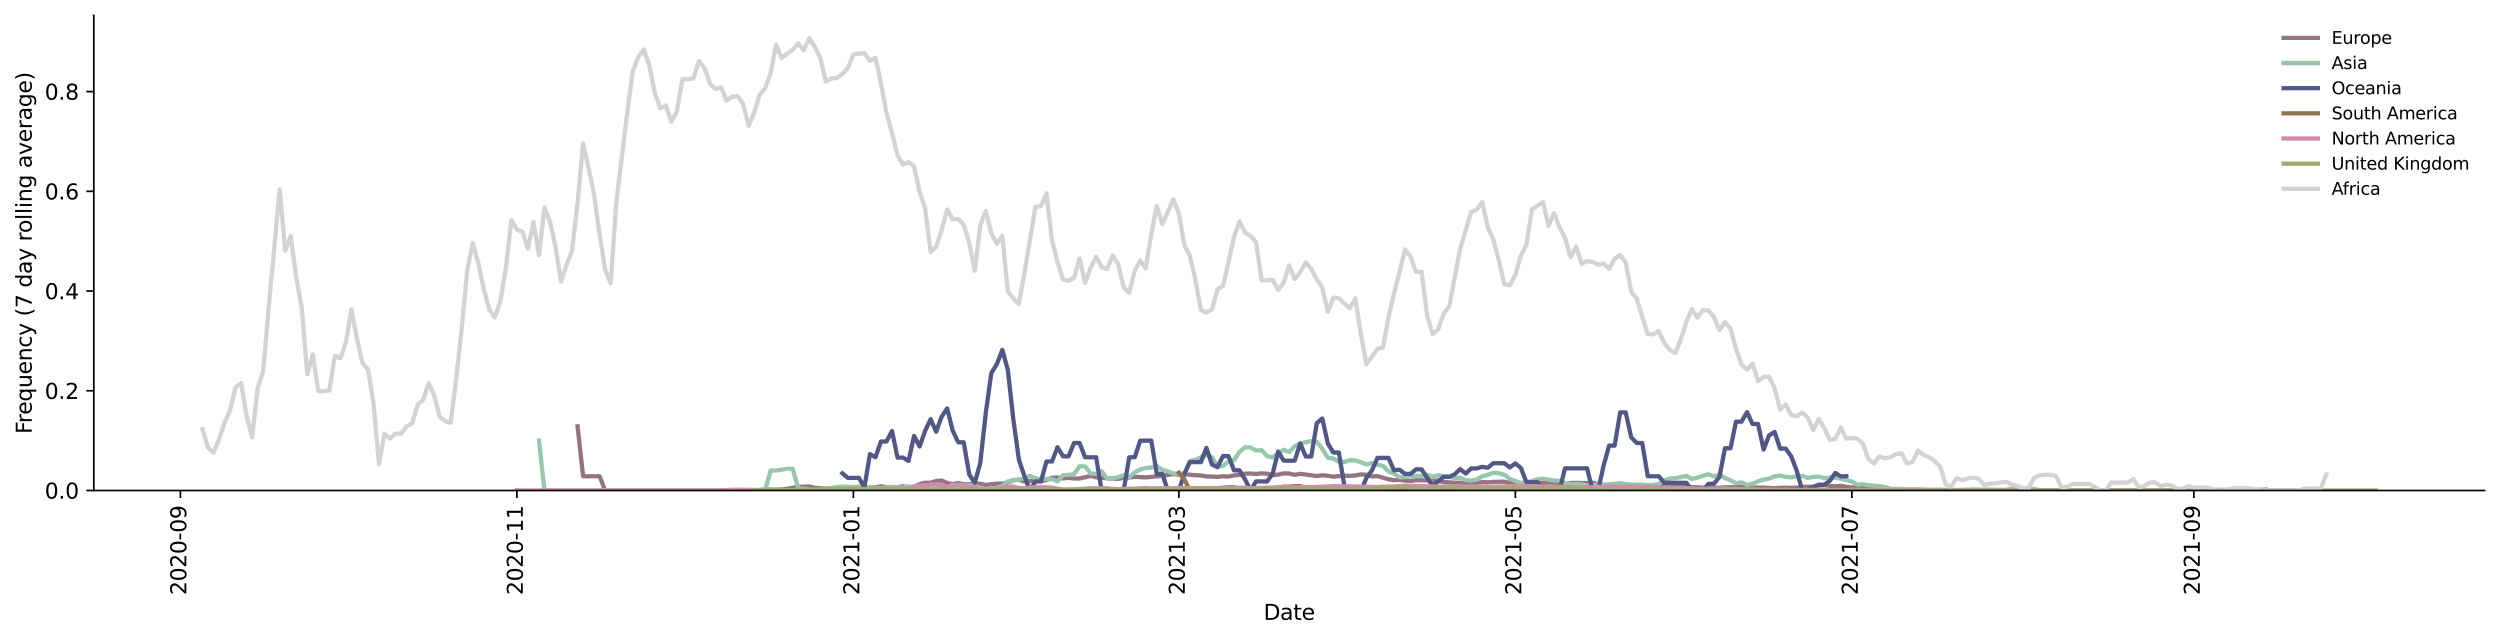 <?xml version="1.0" encoding="utf-8" standalone="no"?>
<!DOCTYPE svg PUBLIC "-//W3C//DTD SVG 1.1//EN"
  "http://www.w3.org/Graphics/SVG/1.1/DTD/svg11.dtd">
<svg height="298.621pt" version="1.1" viewBox="0 0 1166.981 298.621" width="1166.981pt" xmlns="http://www.w3.org/2000/svg" xmlns:xlink="http://www.w3.org/1999/xlink">
 <defs>
  <style type="text/css">*{stroke-linecap:butt;stroke-linejoin:round;}</style>
 </defs>
 <g id="figure_1">
  <g id="patch_1">
   <path d="M 0 298.621 
L 1166.981 298.621 
L 1166.981 0 
L 0 0 
z
" style="fill:#ffffff;"/>
  </g>
  <g id="axes_1">
   <g id="patch_2">
    <path d="M 43.781 228.96 
L 1159.781 228.96 
L 1159.781 7.2 
L 43.781 7.2 
z
" style="fill:#ffffff;"/>
   </g>
   <g id="matplotlib.axis_1">
    <g id="xtick_1">
     <g id="line2d_1">
      <defs>
       <path d="M 0 0 
L 0 3.5 
" id="m4332260843" style="stroke:#000000;stroke-width:0.8;"/>
      </defs>
      <g>
       <use style="stroke:#000000;stroke-width:0.8;" x="84.209" xlink:href="#m4332260843" y="228.96"/>
      </g>
     </g>
     <g id="text_1">
      <!-- 2020-09 -->
      <g transform="translate(86.968 277.743)rotate(-90)scale(0.1 -0.1)">
       <defs>
        <path d="M 1228 531 
L 3431 531 
L 3431 0 
L 469 0 
L 469 531 
Q 828 903 1448 1529 
Q 2069 2156 2228 2338 
Q 2531 2678 2651 2914 
Q 2772 3150 2772 3378 
Q 2772 3750 2511 3984 
Q 2250 4219 1831 4219 
Q 1534 4219 1204 4116 
Q 875 4013 500 3803 
L 500 4441 
Q 881 4594 1212 4672 
Q 1544 4750 1819 4750 
Q 2544 4750 2975 4387 
Q 3406 4025 3406 3419 
Q 3406 3131 3298 2873 
Q 3191 2616 2906 2266 
Q 2828 2175 2409 1742 
Q 1991 1309 1228 531 
z
" id="DejaVuSans-32" transform="scale(0.016)"/>
        <path d="M 2034 4250 
Q 1547 4250 1301 3770 
Q 1056 3291 1056 2328 
Q 1056 1369 1301 889 
Q 1547 409 2034 409 
Q 2525 409 2770 889 
Q 3016 1369 3016 2328 
Q 3016 3291 2770 3770 
Q 2525 4250 2034 4250 
z
M 2034 4750 
Q 2819 4750 3233 4129 
Q 3647 3509 3647 2328 
Q 3647 1150 3233 529 
Q 2819 -91 2034 -91 
Q 1250 -91 836 529 
Q 422 1150 422 2328 
Q 422 3509 836 4129 
Q 1250 4750 2034 4750 
z
" id="DejaVuSans-30" transform="scale(0.016)"/>
        <path d="M 313 2009 
L 1997 2009 
L 1997 1497 
L 313 1497 
L 313 2009 
z
" id="DejaVuSans-2d" transform="scale(0.016)"/>
        <path d="M 703 97 
L 703 672 
Q 941 559 1184 500 
Q 1428 441 1663 441 
Q 2288 441 2617 861 
Q 2947 1281 2994 2138 
Q 2813 1869 2534 1725 
Q 2256 1581 1919 1581 
Q 1219 1581 811 2004 
Q 403 2428 403 3163 
Q 403 3881 828 4315 
Q 1253 4750 1959 4750 
Q 2769 4750 3195 4129 
Q 3622 3509 3622 2328 
Q 3622 1225 3098 567 
Q 2575 -91 1691 -91 
Q 1453 -91 1209 -44 
Q 966 3 703 97 
z
M 1959 2075 
Q 2384 2075 2632 2365 
Q 2881 2656 2881 3163 
Q 2881 3666 2632 3958 
Q 2384 4250 1959 4250 
Q 1534 4250 1286 3958 
Q 1038 3666 1038 3163 
Q 1038 2656 1286 2365 
Q 1534 2075 1959 2075 
z
" id="DejaVuSans-39" transform="scale(0.016)"/>
       </defs>
       <use xlink:href="#DejaVuSans-32"/>
       <use x="63.623" xlink:href="#DejaVuSans-30"/>
       <use x="127.246" xlink:href="#DejaVuSans-32"/>
       <use x="190.869" xlink:href="#DejaVuSans-30"/>
       <use x="254.492" xlink:href="#DejaVuSans-2d"/>
       <use x="290.576" xlink:href="#DejaVuSans-30"/>
       <use x="354.199" xlink:href="#DejaVuSans-39"/>
      </g>
     </g>
    </g>
    <g id="xtick_2">
     <g id="line2d_2">
      <g>
       <use style="stroke:#000000;stroke-width:0.8;" x="241.283" xlink:href="#m4332260843" y="228.96"/>
      </g>
     </g>
     <g id="text_2">
      <!-- 2020-11 -->
      <g transform="translate(244.042 277.743)rotate(-90)scale(0.1 -0.1)">
       <defs>
        <path d="M 794 531 
L 1825 531 
L 1825 4091 
L 703 3866 
L 703 4441 
L 1819 4666 
L 2450 4666 
L 2450 531 
L 3481 531 
L 3481 0 
L 794 0 
L 794 531 
z
" id="DejaVuSans-31" transform="scale(0.016)"/>
       </defs>
       <use xlink:href="#DejaVuSans-32"/>
       <use x="63.623" xlink:href="#DejaVuSans-30"/>
       <use x="127.246" xlink:href="#DejaVuSans-32"/>
       <use x="190.869" xlink:href="#DejaVuSans-30"/>
       <use x="254.492" xlink:href="#DejaVuSans-2d"/>
       <use x="290.576" xlink:href="#DejaVuSans-31"/>
       <use x="354.199" xlink:href="#DejaVuSans-31"/>
      </g>
     </g>
    </g>
    <g id="xtick_3">
     <g id="line2d_3">
      <g>
       <use style="stroke:#000000;stroke-width:0.8;" x="398.357" xlink:href="#m4332260843" y="228.96"/>
      </g>
     </g>
     <g id="text_3">
      <!-- 2021-01 -->
      <g transform="translate(401.117 277.743)rotate(-90)scale(0.1 -0.1)">
       <use xlink:href="#DejaVuSans-32"/>
       <use x="63.623" xlink:href="#DejaVuSans-30"/>
       <use x="127.246" xlink:href="#DejaVuSans-32"/>
       <use x="190.869" xlink:href="#DejaVuSans-31"/>
       <use x="254.492" xlink:href="#DejaVuSans-2d"/>
       <use x="290.576" xlink:href="#DejaVuSans-30"/>
       <use x="354.199" xlink:href="#DejaVuSans-31"/>
      </g>
     </g>
    </g>
    <g id="xtick_4">
     <g id="line2d_4">
      <g>
       <use style="stroke:#000000;stroke-width:0.8;" x="550.281" xlink:href="#m4332260843" y="228.96"/>
      </g>
     </g>
     <g id="text_4">
      <!-- 2021-03 -->
      <g transform="translate(553.041 277.743)rotate(-90)scale(0.1 -0.1)">
       <defs>
        <path d="M 2597 2516 
Q 3050 2419 3304 2112 
Q 3559 1806 3559 1356 
Q 3559 666 3084 287 
Q 2609 -91 1734 -91 
Q 1441 -91 1130 -33 
Q 819 25 488 141 
L 488 750 
Q 750 597 1062 519 
Q 1375 441 1716 441 
Q 2309 441 2620 675 
Q 2931 909 2931 1356 
Q 2931 1769 2642 2001 
Q 2353 2234 1838 2234 
L 1294 2234 
L 1294 2753 
L 1863 2753 
Q 2328 2753 2575 2939 
Q 2822 3125 2822 3475 
Q 2822 3834 2567 4026 
Q 2313 4219 1838 4219 
Q 1578 4219 1281 4162 
Q 984 4106 628 3988 
L 628 4550 
Q 988 4650 1302 4700 
Q 1616 4750 1894 4750 
Q 2613 4750 3031 4423 
Q 3450 4097 3450 3541 
Q 3450 3153 3228 2886 
Q 3006 2619 2597 2516 
z
" id="DejaVuSans-33" transform="scale(0.016)"/>
       </defs>
       <use xlink:href="#DejaVuSans-32"/>
       <use x="63.623" xlink:href="#DejaVuSans-30"/>
       <use x="127.246" xlink:href="#DejaVuSans-32"/>
       <use x="190.869" xlink:href="#DejaVuSans-31"/>
       <use x="254.492" xlink:href="#DejaVuSans-2d"/>
       <use x="290.576" xlink:href="#DejaVuSans-30"/>
       <use x="354.199" xlink:href="#DejaVuSans-33"/>
      </g>
     </g>
    </g>
    <g id="xtick_5">
     <g id="line2d_5">
      <g>
       <use style="stroke:#000000;stroke-width:0.8;" x="707.356" xlink:href="#m4332260843" y="228.96"/>
      </g>
     </g>
     <g id="text_5">
      <!-- 2021-05 -->
      <g transform="translate(710.115 277.743)rotate(-90)scale(0.1 -0.1)">
       <defs>
        <path d="M 691 4666 
L 3169 4666 
L 3169 4134 
L 1269 4134 
L 1269 2991 
Q 1406 3038 1543 3061 
Q 1681 3084 1819 3084 
Q 2600 3084 3056 2656 
Q 3513 2228 3513 1497 
Q 3513 744 3044 326 
Q 2575 -91 1722 -91 
Q 1428 -91 1123 -41 
Q 819 9 494 109 
L 494 744 
Q 775 591 1075 516 
Q 1375 441 1709 441 
Q 2250 441 2565 725 
Q 2881 1009 2881 1497 
Q 2881 1984 2565 2268 
Q 2250 2553 1709 2553 
Q 1456 2553 1204 2497 
Q 953 2441 691 2322 
L 691 4666 
z
" id="DejaVuSans-35" transform="scale(0.016)"/>
       </defs>
       <use xlink:href="#DejaVuSans-32"/>
       <use x="63.623" xlink:href="#DejaVuSans-30"/>
       <use x="127.246" xlink:href="#DejaVuSans-32"/>
       <use x="190.869" xlink:href="#DejaVuSans-31"/>
       <use x="254.492" xlink:href="#DejaVuSans-2d"/>
       <use x="290.576" xlink:href="#DejaVuSans-30"/>
       <use x="354.199" xlink:href="#DejaVuSans-35"/>
      </g>
     </g>
    </g>
    <g id="xtick_6">
     <g id="line2d_6">
      <g>
       <use style="stroke:#000000;stroke-width:0.8;" x="864.43" xlink:href="#m4332260843" y="228.96"/>
      </g>
     </g>
     <g id="text_6">
      <!-- 2021-07 -->
      <g transform="translate(867.189 277.743)rotate(-90)scale(0.1 -0.1)">
       <defs>
        <path d="M 525 4666 
L 3525 4666 
L 3525 4397 
L 1831 0 
L 1172 0 
L 2766 4134 
L 525 4134 
L 525 4666 
z
" id="DejaVuSans-37" transform="scale(0.016)"/>
       </defs>
       <use xlink:href="#DejaVuSans-32"/>
       <use x="63.623" xlink:href="#DejaVuSans-30"/>
       <use x="127.246" xlink:href="#DejaVuSans-32"/>
       <use x="190.869" xlink:href="#DejaVuSans-31"/>
       <use x="254.492" xlink:href="#DejaVuSans-2d"/>
       <use x="290.576" xlink:href="#DejaVuSans-30"/>
       <use x="354.199" xlink:href="#DejaVuSans-37"/>
      </g>
     </g>
    </g>
    <g id="xtick_7">
     <g id="line2d_7">
      <g>
       <use style="stroke:#000000;stroke-width:0.8;" x="1024.079" xlink:href="#m4332260843" y="228.96"/>
      </g>
     </g>
     <g id="text_7">
      <!-- 2021-09 -->
      <g transform="translate(1026.839 277.743)rotate(-90)scale(0.1 -0.1)">
       <use xlink:href="#DejaVuSans-32"/>
       <use x="63.623" xlink:href="#DejaVuSans-30"/>
       <use x="127.246" xlink:href="#DejaVuSans-32"/>
       <use x="190.869" xlink:href="#DejaVuSans-31"/>
       <use x="254.492" xlink:href="#DejaVuSans-2d"/>
       <use x="290.576" xlink:href="#DejaVuSans-30"/>
       <use x="354.199" xlink:href="#DejaVuSans-39"/>
      </g>
     </g>
    </g>
    <g id="text_8">
     <!-- Date -->
     <g transform="translate(589.83 289.341)scale(0.1 -0.1)">
      <defs>
       <path d="M 1259 4147 
L 1259 519 
L 2022 519 
Q 2988 519 3436 956 
Q 3884 1394 3884 2338 
Q 3884 3275 3436 3711 
Q 2988 4147 2022 4147 
L 1259 4147 
z
M 628 4666 
L 1925 4666 
Q 3281 4666 3915 4102 
Q 4550 3538 4550 2338 
Q 4550 1131 3912 565 
Q 3275 0 1925 0 
L 628 0 
L 628 4666 
z
" id="DejaVuSans-44" transform="scale(0.016)"/>
       <path d="M 2194 1759 
Q 1497 1759 1228 1600 
Q 959 1441 959 1056 
Q 959 750 1161 570 
Q 1363 391 1709 391 
Q 2188 391 2477 730 
Q 2766 1069 2766 1631 
L 2766 1759 
L 2194 1759 
z
M 3341 1997 
L 3341 0 
L 2766 0 
L 2766 531 
Q 2569 213 2275 61 
Q 1981 -91 1556 -91 
Q 1019 -91 701 211 
Q 384 513 384 1019 
Q 384 1609 779 1909 
Q 1175 2209 1959 2209 
L 2766 2209 
L 2766 2266 
Q 2766 2663 2505 2880 
Q 2244 3097 1772 3097 
Q 1472 3097 1187 3025 
Q 903 2953 641 2809 
L 641 3341 
Q 956 3463 1253 3523 
Q 1550 3584 1831 3584 
Q 2591 3584 2966 3190 
Q 3341 2797 3341 1997 
z
" id="DejaVuSans-61" transform="scale(0.016)"/>
       <path d="M 1172 4494 
L 1172 3500 
L 2356 3500 
L 2356 3053 
L 1172 3053 
L 1172 1153 
Q 1172 725 1289 603 
Q 1406 481 1766 481 
L 2356 481 
L 2356 0 
L 1766 0 
Q 1100 0 847 248 
Q 594 497 594 1153 
L 594 3053 
L 172 3053 
L 172 3500 
L 594 3500 
L 594 4494 
L 1172 4494 
z
" id="DejaVuSans-74" transform="scale(0.016)"/>
       <path d="M 3597 1894 
L 3597 1613 
L 953 1613 
Q 991 1019 1311 708 
Q 1631 397 2203 397 
Q 2534 397 2845 478 
Q 3156 559 3463 722 
L 3463 178 
Q 3153 47 2828 -22 
Q 2503 -91 2169 -91 
Q 1331 -91 842 396 
Q 353 884 353 1716 
Q 353 2575 817 3079 
Q 1281 3584 2069 3584 
Q 2775 3584 3186 3129 
Q 3597 2675 3597 1894 
z
M 3022 2063 
Q 3016 2534 2758 2815 
Q 2500 3097 2075 3097 
Q 1594 3097 1305 2825 
Q 1016 2553 972 2059 
L 3022 2063 
z
" id="DejaVuSans-65" transform="scale(0.016)"/>
      </defs>
      <use xlink:href="#DejaVuSans-44"/>
      <use x="77.002" xlink:href="#DejaVuSans-61"/>
      <use x="138.281" xlink:href="#DejaVuSans-74"/>
      <use x="177.49" xlink:href="#DejaVuSans-65"/>
     </g>
    </g>
   </g>
   <g id="matplotlib.axis_2">
    <g id="ytick_1">
     <g id="line2d_8">
      <defs>
       <path d="M 0 0 
L -3.5 0 
" id="mc2646e4b97" style="stroke:#000000;stroke-width:0.8;"/>
      </defs>
      <g>
       <use style="stroke:#000000;stroke-width:0.8;" x="43.781" xlink:href="#mc2646e4b97" y="228.96"/>
      </g>
     </g>
     <g id="text_9">
      <!-- 0.0 -->
      <g transform="translate(20.878 232.759)scale(0.1 -0.1)">
       <defs>
        <path d="M 684 794 
L 1344 794 
L 1344 0 
L 684 0 
L 684 794 
z
" id="DejaVuSans-2e" transform="scale(0.016)"/>
       </defs>
       <use xlink:href="#DejaVuSans-30"/>
       <use x="63.623" xlink:href="#DejaVuSans-2e"/>
       <use x="95.41" xlink:href="#DejaVuSans-30"/>
      </g>
     </g>
    </g>
    <g id="ytick_2">
     <g id="line2d_9">
      <g>
       <use style="stroke:#000000;stroke-width:0.8;" x="43.781" xlink:href="#mc2646e4b97" y="182.408"/>
      </g>
     </g>
     <g id="text_10">
      <!-- 0.2 -->
      <g transform="translate(20.878 186.207)scale(0.1 -0.1)">
       <use xlink:href="#DejaVuSans-30"/>
       <use x="63.623" xlink:href="#DejaVuSans-2e"/>
       <use x="95.41" xlink:href="#DejaVuSans-32"/>
      </g>
     </g>
    </g>
    <g id="ytick_3">
     <g id="line2d_10">
      <g>
       <use style="stroke:#000000;stroke-width:0.8;" x="43.781" xlink:href="#mc2646e4b97" y="135.856"/>
      </g>
     </g>
     <g id="text_11">
      <!-- 0.4 -->
      <g transform="translate(20.878 139.655)scale(0.1 -0.1)">
       <defs>
        <path d="M 2419 4116 
L 825 1625 
L 2419 1625 
L 2419 4116 
z
M 2253 4666 
L 3047 4666 
L 3047 1625 
L 3713 1625 
L 3713 1100 
L 3047 1100 
L 3047 0 
L 2419 0 
L 2419 1100 
L 313 1100 
L 313 1709 
L 2253 4666 
z
" id="DejaVuSans-34" transform="scale(0.016)"/>
       </defs>
       <use xlink:href="#DejaVuSans-30"/>
       <use x="63.623" xlink:href="#DejaVuSans-2e"/>
       <use x="95.41" xlink:href="#DejaVuSans-34"/>
      </g>
     </g>
    </g>
    <g id="ytick_4">
     <g id="line2d_11">
      <g>
       <use style="stroke:#000000;stroke-width:0.8;" x="43.781" xlink:href="#mc2646e4b97" y="89.303"/>
      </g>
     </g>
     <g id="text_12">
      <!-- 0.6 -->
      <g transform="translate(20.878 93.102)scale(0.1 -0.1)">
       <defs>
        <path d="M 2113 2584 
Q 1688 2584 1439 2293 
Q 1191 2003 1191 1497 
Q 1191 994 1439 701 
Q 1688 409 2113 409 
Q 2538 409 2786 701 
Q 3034 994 3034 1497 
Q 3034 2003 2786 2293 
Q 2538 2584 2113 2584 
z
M 3366 4563 
L 3366 3988 
Q 3128 4100 2886 4159 
Q 2644 4219 2406 4219 
Q 1781 4219 1451 3797 
Q 1122 3375 1075 2522 
Q 1259 2794 1537 2939 
Q 1816 3084 2150 3084 
Q 2853 3084 3261 2657 
Q 3669 2231 3669 1497 
Q 3669 778 3244 343 
Q 2819 -91 2113 -91 
Q 1303 -91 875 529 
Q 447 1150 447 2328 
Q 447 3434 972 4092 
Q 1497 4750 2381 4750 
Q 2619 4750 2861 4703 
Q 3103 4656 3366 4563 
z
" id="DejaVuSans-36" transform="scale(0.016)"/>
       </defs>
       <use xlink:href="#DejaVuSans-30"/>
       <use x="63.623" xlink:href="#DejaVuSans-2e"/>
       <use x="95.41" xlink:href="#DejaVuSans-36"/>
      </g>
     </g>
    </g>
    <g id="ytick_5">
     <g id="line2d_12">
      <g>
       <use style="stroke:#000000;stroke-width:0.8;" x="43.781" xlink:href="#mc2646e4b97" y="42.751"/>
      </g>
     </g>
     <g id="text_13">
      <!-- 0.8 -->
      <g transform="translate(20.878 46.55)scale(0.1 -0.1)">
       <defs>
        <path d="M 2034 2216 
Q 1584 2216 1326 1975 
Q 1069 1734 1069 1313 
Q 1069 891 1326 650 
Q 1584 409 2034 409 
Q 2484 409 2743 651 
Q 3003 894 3003 1313 
Q 3003 1734 2745 1975 
Q 2488 2216 2034 2216 
z
M 1403 2484 
Q 997 2584 770 2862 
Q 544 3141 544 3541 
Q 544 4100 942 4425 
Q 1341 4750 2034 4750 
Q 2731 4750 3128 4425 
Q 3525 4100 3525 3541 
Q 3525 3141 3298 2862 
Q 3072 2584 2669 2484 
Q 3125 2378 3379 2068 
Q 3634 1759 3634 1313 
Q 3634 634 3220 271 
Q 2806 -91 2034 -91 
Q 1263 -91 848 271 
Q 434 634 434 1313 
Q 434 1759 690 2068 
Q 947 2378 1403 2484 
z
M 1172 3481 
Q 1172 3119 1398 2916 
Q 1625 2713 2034 2713 
Q 2441 2713 2670 2916 
Q 2900 3119 2900 3481 
Q 2900 3844 2670 4047 
Q 2441 4250 2034 4250 
Q 1625 4250 1398 4047 
Q 1172 3844 1172 3481 
z
" id="DejaVuSans-38" transform="scale(0.016)"/>
       </defs>
       <use xlink:href="#DejaVuSans-30"/>
       <use x="63.623" xlink:href="#DejaVuSans-2e"/>
       <use x="95.41" xlink:href="#DejaVuSans-38"/>
      </g>
     </g>
    </g>
    <g id="text_14">
     <!-- Frequency (7 day rolling average) -->
     <g transform="translate(14.798 202.529)rotate(-90)scale(0.1 -0.1)">
      <defs>
       <path d="M 628 4666 
L 3309 4666 
L 3309 4134 
L 1259 4134 
L 1259 2759 
L 3109 2759 
L 3109 2228 
L 1259 2228 
L 1259 0 
L 628 0 
L 628 4666 
z
" id="DejaVuSans-46" transform="scale(0.016)"/>
       <path d="M 2631 2963 
Q 2534 3019 2420 3045 
Q 2306 3072 2169 3072 
Q 1681 3072 1420 2755 
Q 1159 2438 1159 1844 
L 1159 0 
L 581 0 
L 581 3500 
L 1159 3500 
L 1159 2956 
Q 1341 3275 1631 3429 
Q 1922 3584 2338 3584 
Q 2397 3584 2469 3576 
Q 2541 3569 2628 3553 
L 2631 2963 
z
" id="DejaVuSans-72" transform="scale(0.016)"/>
       <path d="M 947 1747 
Q 947 1113 1208 752 
Q 1469 391 1925 391 
Q 2381 391 2643 752 
Q 2906 1113 2906 1747 
Q 2906 2381 2643 2742 
Q 2381 3103 1925 3103 
Q 1469 3103 1208 2742 
Q 947 2381 947 1747 
z
M 2906 525 
Q 2725 213 2448 61 
Q 2172 -91 1784 -91 
Q 1150 -91 751 415 
Q 353 922 353 1747 
Q 353 2572 751 3078 
Q 1150 3584 1784 3584 
Q 2172 3584 2448 3432 
Q 2725 3281 2906 2969 
L 2906 3500 
L 3481 3500 
L 3481 -1331 
L 2906 -1331 
L 2906 525 
z
" id="DejaVuSans-71" transform="scale(0.016)"/>
       <path d="M 544 1381 
L 544 3500 
L 1119 3500 
L 1119 1403 
Q 1119 906 1312 657 
Q 1506 409 1894 409 
Q 2359 409 2629 706 
Q 2900 1003 2900 1516 
L 2900 3500 
L 3475 3500 
L 3475 0 
L 2900 0 
L 2900 538 
Q 2691 219 2414 64 
Q 2138 -91 1772 -91 
Q 1169 -91 856 284 
Q 544 659 544 1381 
z
M 1991 3584 
L 1991 3584 
z
" id="DejaVuSans-75" transform="scale(0.016)"/>
       <path d="M 3513 2113 
L 3513 0 
L 2938 0 
L 2938 2094 
Q 2938 2591 2744 2837 
Q 2550 3084 2163 3084 
Q 1697 3084 1428 2787 
Q 1159 2491 1159 1978 
L 1159 0 
L 581 0 
L 581 3500 
L 1159 3500 
L 1159 2956 
Q 1366 3272 1645 3428 
Q 1925 3584 2291 3584 
Q 2894 3584 3203 3211 
Q 3513 2838 3513 2113 
z
" id="DejaVuSans-6e" transform="scale(0.016)"/>
       <path d="M 3122 3366 
L 3122 2828 
Q 2878 2963 2633 3030 
Q 2388 3097 2138 3097 
Q 1578 3097 1268 2742 
Q 959 2388 959 1747 
Q 959 1106 1268 751 
Q 1578 397 2138 397 
Q 2388 397 2633 464 
Q 2878 531 3122 666 
L 3122 134 
Q 2881 22 2623 -34 
Q 2366 -91 2075 -91 
Q 1284 -91 818 406 
Q 353 903 353 1747 
Q 353 2603 823 3093 
Q 1294 3584 2113 3584 
Q 2378 3584 2631 3529 
Q 2884 3475 3122 3366 
z
" id="DejaVuSans-63" transform="scale(0.016)"/>
       <path d="M 2059 -325 
Q 1816 -950 1584 -1140 
Q 1353 -1331 966 -1331 
L 506 -1331 
L 506 -850 
L 844 -850 
Q 1081 -850 1212 -737 
Q 1344 -625 1503 -206 
L 1606 56 
L 191 3500 
L 800 3500 
L 1894 763 
L 2988 3500 
L 3597 3500 
L 2059 -325 
z
" id="DejaVuSans-79" transform="scale(0.016)"/>
       <path id="DejaVuSans-20" transform="scale(0.016)"/>
       <path d="M 1984 4856 
Q 1566 4138 1362 3434 
Q 1159 2731 1159 2009 
Q 1159 1288 1364 580 
Q 1569 -128 1984 -844 
L 1484 -844 
Q 1016 -109 783 600 
Q 550 1309 550 2009 
Q 550 2706 781 3412 
Q 1013 4119 1484 4856 
L 1984 4856 
z
" id="DejaVuSans-28" transform="scale(0.016)"/>
       <path d="M 2906 2969 
L 2906 4863 
L 3481 4863 
L 3481 0 
L 2906 0 
L 2906 525 
Q 2725 213 2448 61 
Q 2172 -91 1784 -91 
Q 1150 -91 751 415 
Q 353 922 353 1747 
Q 353 2572 751 3078 
Q 1150 3584 1784 3584 
Q 2172 3584 2448 3432 
Q 2725 3281 2906 2969 
z
M 947 1747 
Q 947 1113 1208 752 
Q 1469 391 1925 391 
Q 2381 391 2643 752 
Q 2906 1113 2906 1747 
Q 2906 2381 2643 2742 
Q 2381 3103 1925 3103 
Q 1469 3103 1208 2742 
Q 947 2381 947 1747 
z
" id="DejaVuSans-64" transform="scale(0.016)"/>
       <path d="M 1959 3097 
Q 1497 3097 1228 2736 
Q 959 2375 959 1747 
Q 959 1119 1226 758 
Q 1494 397 1959 397 
Q 2419 397 2687 759 
Q 2956 1122 2956 1747 
Q 2956 2369 2687 2733 
Q 2419 3097 1959 3097 
z
M 1959 3584 
Q 2709 3584 3137 3096 
Q 3566 2609 3566 1747 
Q 3566 888 3137 398 
Q 2709 -91 1959 -91 
Q 1206 -91 779 398 
Q 353 888 353 1747 
Q 353 2609 779 3096 
Q 1206 3584 1959 3584 
z
" id="DejaVuSans-6f" transform="scale(0.016)"/>
       <path d="M 603 4863 
L 1178 4863 
L 1178 0 
L 603 0 
L 603 4863 
z
" id="DejaVuSans-6c" transform="scale(0.016)"/>
       <path d="M 603 3500 
L 1178 3500 
L 1178 0 
L 603 0 
L 603 3500 
z
M 603 4863 
L 1178 4863 
L 1178 4134 
L 603 4134 
L 603 4863 
z
" id="DejaVuSans-69" transform="scale(0.016)"/>
       <path d="M 2906 1791 
Q 2906 2416 2648 2759 
Q 2391 3103 1925 3103 
Q 1463 3103 1205 2759 
Q 947 2416 947 1791 
Q 947 1169 1205 825 
Q 1463 481 1925 481 
Q 2391 481 2648 825 
Q 2906 1169 2906 1791 
z
M 3481 434 
Q 3481 -459 3084 -895 
Q 2688 -1331 1869 -1331 
Q 1566 -1331 1297 -1286 
Q 1028 -1241 775 -1147 
L 775 -588 
Q 1028 -725 1275 -790 
Q 1522 -856 1778 -856 
Q 2344 -856 2625 -561 
Q 2906 -266 2906 331 
L 2906 616 
Q 2728 306 2450 153 
Q 2172 0 1784 0 
Q 1141 0 747 490 
Q 353 981 353 1791 
Q 353 2603 747 3093 
Q 1141 3584 1784 3584 
Q 2172 3584 2450 3431 
Q 2728 3278 2906 2969 
L 2906 3500 
L 3481 3500 
L 3481 434 
z
" id="DejaVuSans-67" transform="scale(0.016)"/>
       <path d="M 191 3500 
L 800 3500 
L 1894 563 
L 2988 3500 
L 3597 3500 
L 2284 0 
L 1503 0 
L 191 3500 
z
" id="DejaVuSans-76" transform="scale(0.016)"/>
       <path d="M 513 4856 
L 1013 4856 
Q 1481 4119 1714 3412 
Q 1947 2706 1947 2009 
Q 1947 1309 1714 600 
Q 1481 -109 1013 -844 
L 513 -844 
Q 928 -128 1133 580 
Q 1338 1288 1338 2009 
Q 1338 2731 1133 3434 
Q 928 4138 513 4856 
z
" id="DejaVuSans-29" transform="scale(0.016)"/>
      </defs>
      <use xlink:href="#DejaVuSans-46"/>
      <use x="50.27" xlink:href="#DejaVuSans-72"/>
      <use x="89.133" xlink:href="#DejaVuSans-65"/>
      <use x="150.656" xlink:href="#DejaVuSans-71"/>
      <use x="214.133" xlink:href="#DejaVuSans-75"/>
      <use x="277.512" xlink:href="#DejaVuSans-65"/>
      <use x="339.035" xlink:href="#DejaVuSans-6e"/>
      <use x="402.414" xlink:href="#DejaVuSans-63"/>
      <use x="457.395" xlink:href="#DejaVuSans-79"/>
      <use x="516.574" xlink:href="#DejaVuSans-20"/>
      <use x="548.361" xlink:href="#DejaVuSans-28"/>
      <use x="587.375" xlink:href="#DejaVuSans-37"/>
      <use x="650.998" xlink:href="#DejaVuSans-20"/>
      <use x="682.785" xlink:href="#DejaVuSans-64"/>
      <use x="746.262" xlink:href="#DejaVuSans-61"/>
      <use x="807.541" xlink:href="#DejaVuSans-79"/>
      <use x="866.721" xlink:href="#DejaVuSans-20"/>
      <use x="898.508" xlink:href="#DejaVuSans-72"/>
      <use x="937.371" xlink:href="#DejaVuSans-6f"/>
      <use x="998.553" xlink:href="#DejaVuSans-6c"/>
      <use x="1026.336" xlink:href="#DejaVuSans-6c"/>
      <use x="1054.119" xlink:href="#DejaVuSans-69"/>
      <use x="1081.902" xlink:href="#DejaVuSans-6e"/>
      <use x="1145.281" xlink:href="#DejaVuSans-67"/>
      <use x="1208.758" xlink:href="#DejaVuSans-20"/>
      <use x="1240.545" xlink:href="#DejaVuSans-61"/>
      <use x="1301.824" xlink:href="#DejaVuSans-76"/>
      <use x="1361.004" xlink:href="#DejaVuSans-65"/>
      <use x="1422.527" xlink:href="#DejaVuSans-72"/>
      <use x="1463.641" xlink:href="#DejaVuSans-61"/>
      <use x="1524.92" xlink:href="#DejaVuSans-67"/>
      <use x="1588.396" xlink:href="#DejaVuSans-65"/>
      <use x="1649.92" xlink:href="#DejaVuSans-29"/>
     </g>
    </g>
   </g>
   <g id="line2d_13">
    <path clip-path="url(#p0448878e92)" d="M 269.608 199.034 
L 272.183 222.31 
L 279.908 222.31 
L 282.483 228.96 
L 349.432 228.96 
L 357.157 228.554 
L 364.882 228.525 
L 372.607 227.281 
L 377.757 227.064 
L 380.332 227.729 
L 385.482 228.104 
L 390.632 227.712 
L 393.207 227.581 
L 398.357 227.889 
L 400.932 227.554 
L 408.657 227.461 
L 411.232 227.016 
L 413.807 227.435 
L 416.382 227.731 
L 421.532 227.026 
L 424.107 227.501 
L 426.682 227.214 
L 429.257 226.018 
L 431.832 225.333 
L 434.407 225.382 
L 436.982 224.503 
L 439.557 224.313 
L 442.132 225.457 
L 444.707 226.047 
L 447.282 225.493 
L 449.857 226.046 
L 452.432 226.051 
L 455.007 225.769 
L 457.582 225.809 
L 460.157 226.401 
L 465.307 225.735 
L 467.882 225.743 
L 470.457 225.212 
L 473.032 224.149 
L 475.607 223.976 
L 478.182 224.742 
L 483.332 224.354 
L 485.907 224.649 
L 488.482 224.114 
L 491.057 223.034 
L 493.632 222.886 
L 496.207 223.319 
L 498.782 223.074 
L 501.357 223.36 
L 503.932 223.346 
L 506.507 222.81 
L 509.082 222.152 
L 511.657 222.804 
L 516.807 223.195 
L 519.382 223.425 
L 521.957 223.526 
L 524.532 223.066 
L 527.107 222.91 
L 529.682 222.573 
L 534.832 222.853 
L 542.557 222.097 
L 547.706 221.321 
L 550.281 221.494 
L 552.856 221.312 
L 555.431 221.641 
L 560.581 221.958 
L 563.156 222.39 
L 565.731 222.448 
L 568.306 222.624 
L 570.881 222.303 
L 573.456 222.443 
L 576.031 221.91 
L 578.606 221.7 
L 581.181 221.067 
L 583.756 221.041 
L 586.331 221.257 
L 588.906 220.961 
L 591.481 221.114 
L 594.056 221.805 
L 596.631 221.543 
L 599.206 220.98 
L 601.781 221.045 
L 604.356 221.662 
L 606.931 221.182 
L 614.656 222.207 
L 617.231 221.858 
L 619.806 222.095 
L 622.381 222.484 
L 627.531 221.996 
L 630.106 222.15 
L 632.681 221.918 
L 635.256 221.455 
L 637.831 221.621 
L 640.406 222.337 
L 642.981 222.283 
L 648.131 223.689 
L 650.706 224.147 
L 653.281 224.022 
L 655.856 224.341 
L 658.431 224.51 
L 661.006 224.119 
L 668.731 224.343 
L 671.306 224.291 
L 673.881 225.025 
L 679.031 225.327 
L 681.606 225.368 
L 684.181 225.598 
L 686.756 225.412 
L 689.331 225.455 
L 691.906 225.001 
L 694.481 225.169 
L 697.056 224.947 
L 702.206 224.842 
L 704.781 225.425 
L 707.356 225.455 
L 712.506 225.87 
L 717.656 225.311 
L 722.806 225.525 
L 725.381 225.37 
L 730.531 226.146 
L 733.106 225.462 
L 735.681 225.387 
L 740.831 225.556 
L 743.406 225.28 
L 745.981 226.043 
L 748.556 226.45 
L 753.706 226.609 
L 756.281 227.007 
L 761.431 226.81 
L 766.581 227.279 
L 769.155 226.853 
L 771.73 226.925 
L 779.455 226.72 
L 784.605 227.203 
L 800.055 227.759 
L 802.63 227.692 
L 805.205 227.447 
L 810.355 227.443 
L 815.505 227.224 
L 818.08 227.554 
L 823.23 227.629 
L 828.38 227.912 
L 830.955 227.699 
L 833.53 227.639 
L 836.105 227.74 
L 838.68 227.626 
L 841.255 227.31 
L 843.83 227.188 
L 846.405 227.259 
L 848.98 226.647 
L 851.555 226.485 
L 854.13 226.828 
L 856.705 227.001 
L 859.28 226.776 
L 861.855 227.249 
L 864.43 227.541 
L 867.005 227.514 
L 869.58 227.7 
L 872.155 228.088 
L 874.73 228.292 
L 877.305 228.26 
L 879.88 228.452 
L 887.605 228.458 
L 890.18 228.64 
L 895.33 228.585 
L 900.48 228.694 
L 918.505 228.844 
L 923.655 228.888 
L 944.255 228.939 
L 970.005 228.95 
L 1036.954 228.932 
L 1036.954 228.932 
" style="fill:none;stroke:#947383;stroke-linecap:square;stroke-width:2;"/>
   </g>
   <g id="line2d_14">
    <path clip-path="url(#p0448878e92)" d="M 251.583 205.684 
L 254.158 228.96 
L 357.157 228.96 
L 359.732 219.65 
L 362.307 219.65 
L 367.457 218.801 
L 370.032 218.801 
L 372.607 228.111 
L 375.182 228.111 
L 380.332 228.96 
L 385.482 227.911 
L 388.057 227.798 
L 390.632 227.384 
L 393.207 227.1 
L 398.357 227.352 
L 400.932 227.195 
L 408.657 227.585 
L 411.232 228.002 
L 413.807 227.532 
L 416.382 227.289 
L 421.532 227.528 
L 424.107 226.984 
L 426.682 227.65 
L 429.257 226.889 
L 431.832 227.03 
L 434.407 226.275 
L 436.982 226.436 
L 439.557 226.339 
L 442.132 227.479 
L 444.707 226.411 
L 447.282 226.302 
L 449.857 226.589 
L 452.432 226.517 
L 455.007 226.689 
L 457.582 227.756 
L 460.157 228.345 
L 462.732 227.953 
L 465.307 227.806 
L 467.882 226.676 
L 470.457 224.736 
L 473.032 224.062 
L 475.607 223.883 
L 478.182 223.257 
L 480.757 222.135 
L 483.332 223.206 
L 485.907 223.719 
L 488.482 223.583 
L 491.057 223.677 
L 493.632 224.694 
L 496.207 221.841 
L 498.782 221.668 
L 501.357 221.332 
L 503.932 217.638 
L 506.507 217.724 
L 509.082 221.017 
L 511.657 221.165 
L 514.232 219.959 
L 516.807 223.379 
L 519.382 223.429 
L 521.957 222.723 
L 524.532 221.827 
L 527.107 222.766 
L 529.682 220.48 
L 532.257 219.206 
L 534.832 218.487 
L 537.407 218.207 
L 539.982 217.561 
L 542.557 219.277 
L 545.132 219.976 
L 547.706 221.08 
L 550.281 220.94 
L 552.856 221.116 
L 555.431 215.138 
L 558.006 214.648 
L 560.581 213.429 
L 563.156 212.335 
L 565.731 213.391 
L 568.306 217.782 
L 570.881 217.546 
L 573.456 215.332 
L 576.031 214.788 
L 578.606 210.916 
L 581.181 208.791 
L 583.756 208.834 
L 586.331 210.298 
L 588.906 210.124 
L 591.481 212.938 
L 594.056 213.552 
L 596.631 211.554 
L 599.206 209.943 
L 601.781 211.029 
L 604.356 208.313 
L 606.931 207.077 
L 609.506 206.414 
L 612.081 205.895 
L 614.656 206.24 
L 617.231 209.466 
L 619.806 213.669 
L 622.381 214.039 
L 624.956 215.561 
L 627.531 215.65 
L 630.106 214.811 
L 632.681 214.935 
L 635.256 215.74 
L 637.831 216.802 
L 640.406 216.163 
L 645.556 217.538 
L 648.131 220.021 
L 650.706 221.081 
L 653.281 222.744 
L 655.856 222.739 
L 658.431 222.36 
L 663.581 222.131 
L 666.156 221.612 
L 668.731 222.547 
L 671.306 221.851 
L 676.456 222.513 
L 679.031 223.194 
L 681.606 222.957 
L 684.181 224.142 
L 686.756 224.344 
L 689.331 223.858 
L 691.906 222.28 
L 694.481 221.675 
L 697.056 220.677 
L 699.631 220.9 
L 702.206 221.625 
L 704.781 223.481 
L 709.931 225.486 
L 712.506 224.96 
L 715.081 224.605 
L 717.656 223.736 
L 720.231 223.441 
L 722.806 223.82 
L 725.381 224.315 
L 727.956 224.46 
L 730.531 225.514 
L 733.106 225.96 
L 735.681 225.865 
L 738.256 226.068 
L 740.831 226.592 
L 743.406 226.662 
L 745.981 226.002 
L 748.556 226.139 
L 751.131 226.089 
L 753.706 225.865 
L 756.281 225.48 
L 758.856 225.967 
L 764.006 226.256 
L 766.581 226.201 
L 769.155 226.477 
L 771.73 226.424 
L 774.305 225.881 
L 776.88 224.308 
L 779.455 223.333 
L 782.03 223.238 
L 787.18 222.161 
L 789.755 223.587 
L 792.33 222.942 
L 797.48 221.355 
L 800.055 222.363 
L 802.63 221.589 
L 805.205 223.073 
L 807.78 224.216 
L 810.355 225.617 
L 812.93 225.169 
L 815.505 226.388 
L 818.08 225.805 
L 820.655 224.693 
L 823.23 223.855 
L 825.805 223.41 
L 828.38 222.41 
L 830.955 221.972 
L 833.53 222.598 
L 836.105 222.797 
L 841.255 222.161 
L 843.83 223.136 
L 846.405 222.632 
L 848.98 222.438 
L 851.555 223.247 
L 854.13 222.882 
L 856.705 222.982 
L 859.28 223.497 
L 861.855 224.17 
L 864.43 224.727 
L 867.005 226.255 
L 869.58 226.001 
L 872.155 226.494 
L 877.305 226.888 
L 879.88 227.305 
L 882.455 228.154 
L 887.605 228.269 
L 890.18 228.466 
L 897.905 228.635 
L 900.48 228.727 
L 905.63 228.592 
L 908.205 228.673 
L 913.355 228.687 
L 918.505 228.606 
L 921.08 228.442 
L 923.655 228.54 
L 928.805 228.548 
L 933.955 228.649 
L 936.53 228.591 
L 939.105 228.056 
L 944.255 228.003 
L 949.405 228.179 
L 951.98 228.777 
L 964.855 228.863 
L 970.005 228.95 
L 998.329 228.96 
L 1029.229 228.879 
L 1036.954 228.576 
L 1047.254 228.903 
L 1049.829 228.6 
L 1054.979 228.6 
L 1057.554 228.379 
L 1057.554 228.379 
" style="fill:none;stroke:#96c6ad;stroke-linecap:square;stroke-width:2;"/>
   </g>
   <g id="line2d_15">
    <path clip-path="url(#p0448878e92)" d="M 393.207 220.946 
L 395.782 223.072 
L 400.932 223.072 
L 403.507 227.505 
L 406.082 211.988 
L 408.657 213.443 
L 411.232 206.092 
L 413.807 206.092 
L 416.382 201.192 
L 418.957 213.606 
L 421.532 213.606 
L 424.107 215.137 
L 426.682 203.499 
L 429.257 208.399 
L 431.832 201.158 
L 434.407 195.681 
L 436.982 201.5 
L 439.557 194.517 
L 442.132 190.638 
L 444.707 200.983 
L 447.282 206.46 
L 449.857 206.46 
L 452.432 221.5 
L 455.007 225.379 
L 457.582 216.069 
L 460.157 192.792 
L 462.732 174.172 
L 465.307 169.994 
L 467.882 163.343 
L 470.457 172.654 
L 473.032 195.93 
L 475.607 214.551 
L 478.182 222.31 
L 480.757 228.96 
L 483.332 224.728 
L 485.907 224.728 
L 488.482 215.418 
L 491.057 215.418 
L 493.632 208.767 
L 496.207 212.999 
L 498.782 212.999 
L 501.357 206.792 
L 503.932 206.792 
L 506.507 213.443 
L 511.657 213.443 
L 514.232 228.96 
L 524.532 228.96 
L 527.107 213.443 
L 529.682 213.443 
L 532.257 205.684 
L 537.407 205.684 
L 539.982 221.201 
L 542.557 221.201 
L 545.132 228.96 
L 550.281 228.96 
L 552.856 221.201 
L 555.431 215.725 
L 560.581 215.725 
L 563.156 209.074 
L 565.731 216.833 
L 568.306 218.078 
L 570.881 212.905 
L 573.456 212.905 
L 576.031 219.556 
L 578.606 219.556 
L 581.181 223.788 
L 583.756 228.96 
L 586.331 224.728 
L 591.481 224.728 
L 594.056 221.147 
L 596.631 210.802 
L 599.206 215.034 
L 604.356 215.034 
L 606.931 206.977 
L 609.506 213.09 
L 612.081 213.09 
L 614.656 197.572 
L 617.231 195.356 
L 619.806 206.994 
L 622.381 211.226 
L 624.956 211.226 
L 627.531 226.743 
L 630.106 228.96 
L 635.256 228.96 
L 637.831 223.141 
L 640.406 219.56 
L 642.981 213.741 
L 648.131 213.741 
L 650.706 219.56 
L 653.281 219.262 
L 655.856 221.201 
L 658.431 221.201 
L 661.006 219.085 
L 663.581 219.085 
L 668.731 226.844 
L 673.881 222.612 
L 676.456 222.612 
L 679.031 221.418 
L 681.606 218.968 
L 684.181 221.084 
L 686.756 218.666 
L 689.331 218.666 
L 691.906 217.92 
L 694.481 218.346 
L 697.056 216.23 
L 702.206 216.23 
L 704.781 218.17 
L 707.356 216.314 
L 709.931 218.43 
L 712.506 225.081 
L 717.656 225.081 
L 720.231 228.96 
L 727.956 228.96 
L 730.531 218.615 
L 740.831 218.615 
L 743.406 228.96 
L 745.981 228.96 
L 748.556 217.322 
L 751.131 208.011 
L 753.706 208.011 
L 756.281 192.494 
L 758.856 192.494 
L 761.431 204.132 
L 764.006 206.792 
L 766.581 206.792 
L 769.155 222.31 
L 774.305 222.31 
L 776.88 225.379 
L 787.18 225.379 
L 789.755 228.96 
L 794.905 228.96 
L 797.48 225.857 
L 800.055 225.857 
L 802.63 222.531 
L 805.205 209.231 
L 807.78 209.231 
L 810.355 196.817 
L 812.93 196.817 
L 815.505 192.383 
L 818.08 197.925 
L 820.655 197.925 
L 823.23 209.862 
L 825.805 203.211 
L 828.38 201.66 
L 830.955 209.418 
L 833.53 209.418 
L 836.105 212.999 
L 838.68 219.65 
L 841.255 228.96 
L 843.83 228.96 
L 846.405 227.355 
L 848.98 226.246 
L 851.555 226.246 
L 854.13 224.456 
L 856.705 220.781 
L 859.28 222.386 
L 861.855 222.269 
L 861.855 222.269 
" style="fill:none;stroke:#525886;stroke-linecap:square;stroke-width:2;"/>
   </g>
   <g id="line2d_16">
    <path clip-path="url(#p0448878e92)" d="M 550.281 220.684 
L 552.856 223.788 
L 555.431 228.96 
L 563.156 228.96 
L 565.731 227.99 
L 568.306 227.99 
L 573.456 227.404 
L 576.031 227.404 
L 578.606 228.374 
L 581.181 228.374 
L 586.331 228.96 
L 594.056 228.96 
L 596.631 228.143 
L 599.206 227.173 
L 601.781 227.173 
L 604.356 226.937 
L 606.931 226.937 
L 609.506 227.754 
L 612.081 228.724 
L 614.656 228.724 
L 617.231 228.96 
L 624.956 228.96 
L 627.531 228.61 
L 640.406 228.712 
L 642.981 228.335 
L 650.706 228.335 
L 653.281 227.593 
L 655.856 227.97 
L 658.431 227.83 
L 663.581 227.83 
L 666.156 228.82 
L 668.731 228.82 
L 671.306 228.96 
L 686.756 228.96 
L 689.331 228.504 
L 699.631 228.504 
L 702.206 228.96 
L 758.856 228.96 
L 761.431 228.419 
L 771.73 228.419 
L 774.305 228.96 
L 841.255 228.96 
L 843.83 228.761 
L 854.13 228.761 
L 856.705 228.96 
L 1024.079 228.96 
L 1026.654 228.756 
L 1026.654 228.756 
" style="fill:none;stroke:#937252;stroke-linecap:square;stroke-width:2;"/>
   </g>
   <g id="line2d_17">
    <path clip-path="url(#p0448878e92)" d="M 241.283 228.869 
L 246.433 228.96 
L 336.557 228.96 
L 341.707 228.593 
L 349.432 228.593 
L 354.582 228.918 
L 370.032 228.821 
L 382.907 228.703 
L 398.357 228.831 
L 403.507 228.755 
L 406.082 228.37 
L 408.657 228.22 
L 413.807 228.25 
L 416.382 228.084 
L 424.107 227.915 
L 426.682 227.209 
L 429.257 226.685 
L 431.832 226.434 
L 434.407 226.428 
L 436.982 226.029 
L 439.557 226.514 
L 442.132 227.237 
L 444.707 226.737 
L 447.282 226.561 
L 449.857 227.001 
L 452.432 227.195 
L 455.007 227.225 
L 457.582 228.356 
L 460.157 228.685 
L 462.732 228.111 
L 465.307 227.835 
L 470.457 227.154 
L 473.032 227.1 
L 475.607 227.77 
L 478.182 227.858 
L 483.332 227.419 
L 485.907 227.509 
L 488.482 227.428 
L 491.057 227.635 
L 496.207 228.606 
L 501.357 228.524 
L 509.082 227.937 
L 516.807 227.941 
L 519.382 228.233 
L 521.957 228.331 
L 527.107 228.107 
L 529.682 228.135 
L 534.832 227.832 
L 537.407 227.961 
L 542.557 227.879 
L 547.706 227.94 
L 550.281 227.772 
L 565.731 227.922 
L 573.456 227.634 
L 581.181 227.682 
L 583.756 227.861 
L 594.056 227.58 
L 596.631 227.361 
L 599.206 227.255 
L 601.781 227.376 
L 604.356 227.341 
L 609.506 227.482 
L 619.806 227.109 
L 622.381 226.918 
L 637.831 227.176 
L 642.981 227.337 
L 645.556 227.191 
L 650.706 227.076 
L 655.856 226.695 
L 673.881 227.174 
L 681.606 226.945 
L 684.181 227.113 
L 686.756 227.018 
L 689.331 227.198 
L 691.906 227.148 
L 697.056 227.198 
L 704.781 226.966 
L 707.356 226.818 
L 717.656 226.986 
L 720.231 227.144 
L 722.806 227.021 
L 733.106 227.408 
L 735.681 227.604 
L 738.256 227.685 
L 743.406 227.509 
L 745.981 227.247 
L 751.131 227.19 
L 769.155 227.222 
L 774.305 227.664 
L 776.88 227.753 
L 779.455 227.618 
L 782.03 227.799 
L 784.605 227.767 
L 789.755 227.918 
L 792.33 228.336 
L 794.905 228.083 
L 802.63 228.107 
L 805.205 228.01 
L 807.78 228.244 
L 833.53 228.712 
L 836.105 228.813 
L 841.255 228.734 
L 843.83 228.763 
L 848.98 228.618 
L 854.13 228.795 
L 859.28 228.824 
L 864.43 228.735 
L 867.005 228.63 
L 879.88 228.851 
L 885.03 228.861 
L 908.205 228.939 
L 926.23 228.934 
L 972.58 228.952 
L 1078.154 228.949 
L 1078.154 228.949 
" style="fill:none;stroke:#d18cad;stroke-linecap:square;stroke-width:2;"/>
   </g>
   <g id="line2d_18">
    <path clip-path="url(#p0448878e92)" d="M 352.007 228.77 
L 364.882 228.667 
L 370.032 228.775 
L 382.907 228.333 
L 385.482 228.389 
L 388.057 228.196 
L 395.782 228.403 
L 398.357 228.059 
L 400.932 228.261 
L 403.507 228.318 
L 408.657 228.139 
L 411.232 228.516 
L 418.957 228.56 
L 421.532 228.679 
L 429.257 228.467 
L 436.982 228.354 
L 470.457 228.658 
L 485.907 228.649 
L 488.482 228.558 
L 491.057 228.652 
L 493.632 228.538 
L 501.357 228.54 
L 503.932 228.455 
L 519.382 228.697 
L 539.982 228.618 
L 545.132 228.503 
L 550.281 228.59 
L 552.856 228.557 
L 558.006 228.29 
L 565.731 228.293 
L 568.306 228.573 
L 570.881 228.689 
L 578.606 228.615 
L 586.331 228.275 
L 588.906 228.375 
L 601.781 228.152 
L 606.931 228.247 
L 609.506 228.127 
L 612.081 228.258 
L 619.806 228.264 
L 624.956 228.421 
L 630.106 228.405 
L 635.256 228.19 
L 637.831 228.036 
L 642.981 228.063 
L 645.556 227.685 
L 650.706 227.58 
L 653.281 227.283 
L 655.856 227.374 
L 658.431 227.864 
L 663.581 228.11 
L 666.156 228.432 
L 668.731 227.825 
L 673.881 227.494 
L 676.456 227.607 
L 679.031 227.434 
L 681.606 227.893 
L 686.756 228.244 
L 689.331 228.114 
L 691.906 228.252 
L 694.481 228.186 
L 697.056 227.734 
L 699.631 227.89 
L 704.781 227.766 
L 709.931 228.005 
L 712.506 227.874 
L 715.081 228.017 
L 720.231 227.87 
L 722.806 228.132 
L 725.381 227.885 
L 727.956 227.813 
L 733.106 227.984 
L 735.681 228.004 
L 738.256 228.421 
L 745.981 228.739 
L 753.706 228.898 
L 766.581 228.832 
L 771.73 228.733 
L 779.455 228.815 
L 782.03 228.913 
L 805.205 228.839 
L 820.655 228.858 
L 828.38 228.96 
L 1109.054 228.953 
L 1109.054 228.953 
" style="fill:none;stroke:#a4a86f;stroke-linecap:square;stroke-width:2;"/>
   </g>
   <g id="line2d_19">
    <path clip-path="url(#p0448878e92)" d="M 94.509 200.272 
L 97.084 209 
L 99.659 211.321 
L 102.233 205.114 
L 104.808 197.355 
L 107.383 191.536 
L 109.958 180.793 
L 112.533 178.777 
L 115.108 194.294 
L 117.683 204.122 
L 120.258 181.294 
L 122.833 173.416 
L 125.408 143.674 
L 130.558 88.359 
L 133.133 117.006 
L 135.708 110.235 
L 138.283 129.632 
L 140.858 143.715 
L 143.433 174.75 
L 146.008 165.439 
L 148.583 182.616 
L 151.158 182.616 
L 153.733 182.225 
L 156.308 166.111 
L 158.883 167.206 
L 161.458 159.904 
L 164.033 144.387 
L 166.608 158.078 
L 169.183 169.537 
L 171.758 172.381 
L 174.333 187.899 
L 176.908 216.717 
L 179.483 202.393 
L 182.058 204.777 
L 184.633 202.39 
L 187.208 202.39 
L 189.783 198.964 
L 192.358 197.77 
L 194.933 188.957 
L 197.508 186.596 
L 200.083 178.837 
L 202.658 184.48 
L 205.233 194.521 
L 207.808 196.553 
L 210.383 197.362 
L 212.958 176.672 
L 215.533 153.396 
L 218.108 125.898 
L 220.683 113.465 
L 223.258 122.775 
L 225.833 134.868 
L 228.408 144.452 
L 230.983 148.116 
L 233.558 140.707 
L 236.133 125.189 
L 238.708 102.752 
L 241.283 107.133 
L 243.858 108.148 
L 246.433 116.019 
L 249.008 103.605 
L 251.583 119.122 
L 254.158 96.897 
L 256.733 103.469 
L 259.308 115.182 
L 261.883 131.476 
L 264.458 123.717 
L 267.033 116.796 
L 269.608 94.878 
L 272.183 66.946 
L 274.758 78.584 
L 277.333 90.998 
L 279.908 109.504 
L 282.483 125.991 
L 285.058 132.198 
L 287.633 94.956 
L 292.783 52.533 
L 295.358 33.136 
L 297.933 26.671 
L 300.508 23.1 
L 303.083 30.563 
L 305.658 43.365 
L 308.233 50.527 
L 310.808 49.234 
L 313.383 56.795 
L 315.958 52.093 
L 318.533 36.963 
L 321.108 36.963 
L 323.682 36.653 
L 326.257 28.525 
L 328.832 31.723 
L 331.407 38.975 
L 333.982 41.511 
L 336.557 40.713 
L 339.132 46.975 
L 341.707 45.198 
L 344.282 44.801 
L 346.857 48.403 
L 349.432 58.681 
L 352.007 52.678 
L 354.582 44.257 
L 357.157 41.263 
L 359.732 34.034 
L 362.307 20.922 
L 364.882 27.129 
L 367.457 25.075 
L 370.032 23.231 
L 372.607 20.262 
L 375.182 23.473 
L 377.757 17.76 
L 380.332 21.808 
L 382.907 27.045 
L 385.482 38.048 
L 388.057 36.573 
L 390.632 36.416 
L 393.207 34.517 
L 395.782 31.8 
L 398.357 25.452 
L 400.932 24.96 
L 403.507 24.779 
L 406.082 28.449 
L 408.657 26.975 
L 411.232 38.817 
L 413.807 52.723 
L 416.382 62.136 
L 418.957 72.509 
L 421.532 76.853 
L 424.107 75.634 
L 426.682 77.743 
L 429.257 89.447 
L 431.832 97.316 
L 434.407 117.61 
L 436.982 115.154 
L 439.557 107.38 
L 442.132 97.799 
L 444.707 102.314 
L 447.282 102.159 
L 449.857 104.854 
L 452.432 113.419 
L 455.007 126.362 
L 457.582 105.233 
L 460.157 98.526 
L 462.732 108.863 
L 465.307 113.838 
L 467.882 110.153 
L 470.457 136.031 
L 473.032 139.291 
L 475.607 141.868 
L 478.182 127.477 
L 483.332 96.51 
L 485.907 96.248 
L 488.482 90.241 
L 491.057 112.274 
L 493.632 122.262 
L 496.207 130.557 
L 498.782 131.043 
L 501.357 129.653 
L 503.932 120.678 
L 506.507 132.031 
L 509.082 125.041 
L 511.657 119.841 
L 514.232 124.615 
L 516.807 125.636 
L 519.382 119.281 
L 521.957 123.357 
L 524.532 134.168 
L 527.107 136.653 
L 529.682 126.416 
L 532.257 121.672 
L 534.832 125.127 
L 537.407 109.271 
L 539.982 96.164 
L 542.557 104.633 
L 547.706 93.023 
L 550.281 99.639 
L 552.856 114.403 
L 555.431 119.435 
L 558.006 130.66 
L 560.581 144.656 
L 563.156 145.865 
L 565.731 144.469 
L 568.306 135.082 
L 570.881 133.523 
L 573.456 122.375 
L 576.031 110.536 
L 578.606 103.381 
L 581.181 108.659 
L 583.756 110.076 
L 586.331 113.14 
L 588.906 130.896 
L 591.481 130.896 
L 594.056 130.604 
L 596.631 135.28 
L 599.206 131.955 
L 601.781 123.922 
L 604.356 130.246 
L 606.931 127.055 
L 609.506 122.521 
L 612.081 125.557 
L 614.656 130.406 
L 617.231 134.224 
L 619.806 145.644 
L 622.381 138.966 
L 624.956 139.171 
L 627.531 141.656 
L 630.106 143.958 
L 632.681 139.275 
L 635.256 156.13 
L 637.831 169.959 
L 640.406 166.504 
L 642.981 162.81 
L 645.556 162.32 
L 648.131 148.135 
L 650.706 136.983 
L 653.281 127.069 
L 655.856 116.429 
L 658.431 119.865 
L 661.006 126.994 
L 663.581 126.895 
L 666.156 147.196 
L 668.731 155.957 
L 671.306 153.814 
L 673.881 146.364 
L 676.456 143.131 
L 681.606 116.027 
L 686.756 99.005 
L 689.331 97.788 
L 691.906 94.366 
L 694.481 106.085 
L 697.056 111.772 
L 699.631 121.403 
L 702.206 132.73 
L 704.781 133.148 
L 707.356 128.255 
L 709.931 119.392 
L 712.506 114.328 
L 715.081 97.802 
L 720.231 94.311 
L 722.806 105.406 
L 725.381 99.481 
L 727.956 106.05 
L 730.531 110.976 
L 733.106 120.052 
L 735.681 115.048 
L 738.256 123.152 
L 740.831 121.899 
L 743.406 122.262 
L 745.981 123.509 
L 748.556 123.045 
L 751.131 125.521 
L 753.706 120.711 
L 756.281 119.116 
L 758.856 122.524 
L 761.431 136.234 
L 764.006 139.27 
L 766.581 147.885 
L 769.155 155.8 
L 771.73 156.108 
L 774.305 154.556 
L 776.88 160.117 
L 779.455 163.291 
L 782.03 164.799 
L 784.605 158.457 
L 787.18 150.221 
L 789.755 144.301 
L 792.33 148.269 
L 794.905 144.725 
L 797.48 144.965 
L 800.055 147.899 
L 802.63 154.073 
L 805.205 150.395 
L 807.78 153.327 
L 810.355 162.888 
L 812.93 170.185 
L 815.505 172.506 
L 818.08 169.878 
L 820.655 177.942 
L 823.23 175.882 
L 825.805 175.827 
L 828.38 181.216 
L 830.955 191.205 
L 833.53 188.832 
L 836.105 193.692 
L 838.68 194.288 
L 841.255 192.577 
L 843.83 194.902 
L 846.405 200.721 
L 848.98 195.517 
L 851.555 199.839 
L 854.13 205.356 
L 856.705 204.872 
L 859.28 199.554 
L 861.855 204.718 
L 864.43 204.49 
L 867.005 204.801 
L 869.58 207.211 
L 872.155 214.215 
L 874.73 216.339 
L 877.305 212.997 
L 879.88 213.903 
L 882.455 213.487 
L 885.03 211.978 
L 887.605 211.58 
L 890.18 216.396 
L 892.755 215.638 
L 895.33 210.335 
L 897.905 212.343 
L 900.48 213.411 
L 903.055 215.219 
L 905.63 217.67 
L 908.205 226.298 
L 910.78 227.046 
L 913.355 223.242 
L 915.93 224.192 
L 918.505 223.33 
L 921.08 222.993 
L 923.655 223.385 
L 926.23 226.502 
L 928.805 225.816 
L 931.38 225.62 
L 933.955 225.194 
L 936.53 224.914 
L 939.105 226.172 
L 941.68 226.858 
L 944.255 227.916 
L 946.83 228.112 
L 949.405 223.131 
L 951.98 221.948 
L 954.555 221.622 
L 957.13 221.622 
L 959.705 222.19 
L 962.28 227.451 
L 964.855 227.317 
L 967.43 225.928 
L 975.155 225.928 
L 977.73 227.246 
L 980.305 228.96 
L 982.88 228.96 
L 985.455 225.278 
L 993.179 225.278 
L 995.754 223.615 
L 998.329 227.297 
L 1000.904 226.967 
L 1003.479 225.194 
L 1006.054 225.194 
L 1008.629 226.856 
L 1011.204 226.282 
L 1013.779 226.612 
L 1016.354 228.385 
L 1018.929 228.098 
L 1021.504 226.995 
L 1024.079 227.57 
L 1029.229 227.57 
L 1031.804 227.857 
L 1034.379 228.96 
L 1036.954 228.96 
L 1039.529 228.565 
L 1042.104 227.936 
L 1049.829 227.936 
L 1052.404 228.331 
L 1054.979 228.96 
L 1073.004 228.96 
L 1075.579 228.082 
L 1083.304 228.082 
L 1085.879 221.431 
L 1085.879 221.431 
" style="fill:none;stroke:#d3d3d3;stroke-linecap:square;stroke-width:2;"/>
   </g>
   <g id="patch_3">
    <path d="M 43.781 228.96 
L 43.781 7.2 
" style="fill:none;stroke:#000000;stroke-linecap:square;stroke-linejoin:miter;stroke-width:0.8;"/>
   </g>
   <g id="patch_4">
    <path d="M 43.781 228.96 
L 1159.781 228.96 
" style="fill:none;stroke:#000000;stroke-linecap:square;stroke-linejoin:miter;stroke-width:0.8;"/>
   </g>
   <g id="legend_1">
    <g id="line2d_20">
     <path d="M 1065.97 17.679 
L 1081.97 17.679 
" style="fill:none;stroke:#947383;stroke-linecap:square;stroke-width:2;"/>
    </g>
    <g id="line2d_21"/>
    <g id="text_15">
     <!-- Europe -->
     <g transform="translate(1088.37 20.479)scale(0.08 -0.08)">
      <defs>
       <path d="M 628 4666 
L 3578 4666 
L 3578 4134 
L 1259 4134 
L 1259 2753 
L 3481 2753 
L 3481 2222 
L 1259 2222 
L 1259 531 
L 3634 531 
L 3634 0 
L 628 0 
L 628 4666 
z
" id="DejaVuSans-45" transform="scale(0.016)"/>
       <path d="M 1159 525 
L 1159 -1331 
L 581 -1331 
L 581 3500 
L 1159 3500 
L 1159 2969 
Q 1341 3281 1617 3432 
Q 1894 3584 2278 3584 
Q 2916 3584 3314 3078 
Q 3713 2572 3713 1747 
Q 3713 922 3314 415 
Q 2916 -91 2278 -91 
Q 1894 -91 1617 61 
Q 1341 213 1159 525 
z
M 3116 1747 
Q 3116 2381 2855 2742 
Q 2594 3103 2138 3103 
Q 1681 3103 1420 2742 
Q 1159 2381 1159 1747 
Q 1159 1113 1420 752 
Q 1681 391 2138 391 
Q 2594 391 2855 752 
Q 3116 1113 3116 1747 
z
" id="DejaVuSans-70" transform="scale(0.016)"/>
      </defs>
      <use xlink:href="#DejaVuSans-45"/>
      <use x="63.184" xlink:href="#DejaVuSans-75"/>
      <use x="126.562" xlink:href="#DejaVuSans-72"/>
      <use x="165.426" xlink:href="#DejaVuSans-6f"/>
      <use x="226.607" xlink:href="#DejaVuSans-70"/>
      <use x="290.084" xlink:href="#DejaVuSans-65"/>
     </g>
    </g>
    <g id="line2d_22">
     <path d="M 1065.97 29.421 
L 1081.97 29.421 
" style="fill:none;stroke:#96c6ad;stroke-linecap:square;stroke-width:2;"/>
    </g>
    <g id="line2d_23"/>
    <g id="text_16">
     <!-- Asia -->
     <g transform="translate(1088.37 32.221)scale(0.08 -0.08)">
      <defs>
       <path d="M 2188 4044 
L 1331 1722 
L 3047 1722 
L 2188 4044 
z
M 1831 4666 
L 2547 4666 
L 4325 0 
L 3669 0 
L 3244 1197 
L 1141 1197 
L 716 0 
L 50 0 
L 1831 4666 
z
" id="DejaVuSans-41" transform="scale(0.016)"/>
       <path d="M 2834 3397 
L 2834 2853 
Q 2591 2978 2328 3040 
Q 2066 3103 1784 3103 
Q 1356 3103 1142 2972 
Q 928 2841 928 2578 
Q 928 2378 1081 2264 
Q 1234 2150 1697 2047 
L 1894 2003 
Q 2506 1872 2764 1633 
Q 3022 1394 3022 966 
Q 3022 478 2636 193 
Q 2250 -91 1575 -91 
Q 1294 -91 989 -36 
Q 684 19 347 128 
L 347 722 
Q 666 556 975 473 
Q 1284 391 1588 391 
Q 1994 391 2212 530 
Q 2431 669 2431 922 
Q 2431 1156 2273 1281 
Q 2116 1406 1581 1522 
L 1381 1569 
Q 847 1681 609 1914 
Q 372 2147 372 2553 
Q 372 3047 722 3315 
Q 1072 3584 1716 3584 
Q 2034 3584 2315 3537 
Q 2597 3491 2834 3397 
z
" id="DejaVuSans-73" transform="scale(0.016)"/>
      </defs>
      <use xlink:href="#DejaVuSans-41"/>
      <use x="68.408" xlink:href="#DejaVuSans-73"/>
      <use x="120.508" xlink:href="#DejaVuSans-69"/>
      <use x="148.291" xlink:href="#DejaVuSans-61"/>
     </g>
    </g>
    <g id="line2d_24">
     <path d="M 1065.97 41.164 
L 1081.97 41.164 
" style="fill:none;stroke:#525886;stroke-linecap:square;stroke-width:2;"/>
    </g>
    <g id="line2d_25"/>
    <g id="text_17">
     <!-- Oceania -->
     <g transform="translate(1088.37 43.964)scale(0.08 -0.08)">
      <defs>
       <path d="M 2522 4238 
Q 1834 4238 1429 3725 
Q 1025 3213 1025 2328 
Q 1025 1447 1429 934 
Q 1834 422 2522 422 
Q 3209 422 3611 934 
Q 4013 1447 4013 2328 
Q 4013 3213 3611 3725 
Q 3209 4238 2522 4238 
z
M 2522 4750 
Q 3503 4750 4090 4092 
Q 4678 3434 4678 2328 
Q 4678 1225 4090 567 
Q 3503 -91 2522 -91 
Q 1538 -91 948 565 
Q 359 1222 359 2328 
Q 359 3434 948 4092 
Q 1538 4750 2522 4750 
z
" id="DejaVuSans-4f" transform="scale(0.016)"/>
      </defs>
      <use xlink:href="#DejaVuSans-4f"/>
      <use x="78.711" xlink:href="#DejaVuSans-63"/>
      <use x="133.691" xlink:href="#DejaVuSans-65"/>
      <use x="195.215" xlink:href="#DejaVuSans-61"/>
      <use x="256.494" xlink:href="#DejaVuSans-6e"/>
      <use x="319.873" xlink:href="#DejaVuSans-69"/>
      <use x="347.656" xlink:href="#DejaVuSans-61"/>
     </g>
    </g>
    <g id="line2d_26">
     <path d="M 1065.97 52.906 
L 1081.97 52.906 
" style="fill:none;stroke:#937252;stroke-linecap:square;stroke-width:2;"/>
    </g>
    <g id="line2d_27"/>
    <g id="text_18">
     <!-- South America -->
     <g transform="translate(1088.37 55.706)scale(0.08 -0.08)">
      <defs>
       <path d="M 3425 4513 
L 3425 3897 
Q 3066 4069 2747 4153 
Q 2428 4238 2131 4238 
Q 1616 4238 1336 4038 
Q 1056 3838 1056 3469 
Q 1056 3159 1242 3001 
Q 1428 2844 1947 2747 
L 2328 2669 
Q 3034 2534 3370 2195 
Q 3706 1856 3706 1288 
Q 3706 609 3251 259 
Q 2797 -91 1919 -91 
Q 1588 -91 1214 -16 
Q 841 59 441 206 
L 441 856 
Q 825 641 1194 531 
Q 1563 422 1919 422 
Q 2459 422 2753 634 
Q 3047 847 3047 1241 
Q 3047 1584 2836 1778 
Q 2625 1972 2144 2069 
L 1759 2144 
Q 1053 2284 737 2584 
Q 422 2884 422 3419 
Q 422 4038 858 4394 
Q 1294 4750 2059 4750 
Q 2388 4750 2728 4690 
Q 3069 4631 3425 4513 
z
" id="DejaVuSans-53" transform="scale(0.016)"/>
       <path d="M 3513 2113 
L 3513 0 
L 2938 0 
L 2938 2094 
Q 2938 2591 2744 2837 
Q 2550 3084 2163 3084 
Q 1697 3084 1428 2787 
Q 1159 2491 1159 1978 
L 1159 0 
L 581 0 
L 581 4863 
L 1159 4863 
L 1159 2956 
Q 1366 3272 1645 3428 
Q 1925 3584 2291 3584 
Q 2894 3584 3203 3211 
Q 3513 2838 3513 2113 
z
" id="DejaVuSans-68" transform="scale(0.016)"/>
       <path d="M 3328 2828 
Q 3544 3216 3844 3400 
Q 4144 3584 4550 3584 
Q 5097 3584 5394 3201 
Q 5691 2819 5691 2113 
L 5691 0 
L 5113 0 
L 5113 2094 
Q 5113 2597 4934 2840 
Q 4756 3084 4391 3084 
Q 3944 3084 3684 2787 
Q 3425 2491 3425 1978 
L 3425 0 
L 2847 0 
L 2847 2094 
Q 2847 2600 2669 2842 
Q 2491 3084 2119 3084 
Q 1678 3084 1418 2786 
Q 1159 2488 1159 1978 
L 1159 0 
L 581 0 
L 581 3500 
L 1159 3500 
L 1159 2956 
Q 1356 3278 1631 3431 
Q 1906 3584 2284 3584 
Q 2666 3584 2933 3390 
Q 3200 3197 3328 2828 
z
" id="DejaVuSans-6d" transform="scale(0.016)"/>
      </defs>
      <use xlink:href="#DejaVuSans-53"/>
      <use x="63.477" xlink:href="#DejaVuSans-6f"/>
      <use x="124.658" xlink:href="#DejaVuSans-75"/>
      <use x="188.037" xlink:href="#DejaVuSans-74"/>
      <use x="227.246" xlink:href="#DejaVuSans-68"/>
      <use x="290.625" xlink:href="#DejaVuSans-20"/>
      <use x="322.412" xlink:href="#DejaVuSans-41"/>
      <use x="390.82" xlink:href="#DejaVuSans-6d"/>
      <use x="488.232" xlink:href="#DejaVuSans-65"/>
      <use x="549.756" xlink:href="#DejaVuSans-72"/>
      <use x="590.869" xlink:href="#DejaVuSans-69"/>
      <use x="618.652" xlink:href="#DejaVuSans-63"/>
      <use x="673.633" xlink:href="#DejaVuSans-61"/>
     </g>
    </g>
    <g id="line2d_28">
     <path d="M 1065.97 64.649 
L 1081.97 64.649 
" style="fill:none;stroke:#d18cad;stroke-linecap:square;stroke-width:2;"/>
    </g>
    <g id="line2d_29"/>
    <g id="text_19">
     <!-- North America -->
     <g transform="translate(1088.37 67.449)scale(0.08 -0.08)">
      <defs>
       <path d="M 628 4666 
L 1478 4666 
L 3547 763 
L 3547 4666 
L 4159 4666 
L 4159 0 
L 3309 0 
L 1241 3903 
L 1241 0 
L 628 0 
L 628 4666 
z
" id="DejaVuSans-4e" transform="scale(0.016)"/>
      </defs>
      <use xlink:href="#DejaVuSans-4e"/>
      <use x="74.805" xlink:href="#DejaVuSans-6f"/>
      <use x="135.986" xlink:href="#DejaVuSans-72"/>
      <use x="177.1" xlink:href="#DejaVuSans-74"/>
      <use x="216.309" xlink:href="#DejaVuSans-68"/>
      <use x="279.688" xlink:href="#DejaVuSans-20"/>
      <use x="311.475" xlink:href="#DejaVuSans-41"/>
      <use x="379.883" xlink:href="#DejaVuSans-6d"/>
      <use x="477.295" xlink:href="#DejaVuSans-65"/>
      <use x="538.818" xlink:href="#DejaVuSans-72"/>
      <use x="579.932" xlink:href="#DejaVuSans-69"/>
      <use x="607.715" xlink:href="#DejaVuSans-63"/>
      <use x="662.695" xlink:href="#DejaVuSans-61"/>
     </g>
    </g>
    <g id="line2d_30">
     <path d="M 1065.97 76.391 
L 1081.97 76.391 
" style="fill:none;stroke:#a4a86f;stroke-linecap:square;stroke-width:2;"/>
    </g>
    <g id="line2d_31"/>
    <g id="text_20">
     <!-- United Kingdom -->
     <g transform="translate(1088.37 79.191)scale(0.08 -0.08)">
      <defs>
       <path d="M 556 4666 
L 1191 4666 
L 1191 1831 
Q 1191 1081 1462 751 
Q 1734 422 2344 422 
Q 2950 422 3222 751 
Q 3494 1081 3494 1831 
L 3494 4666 
L 4128 4666 
L 4128 1753 
Q 4128 841 3676 375 
Q 3225 -91 2344 -91 
Q 1459 -91 1007 375 
Q 556 841 556 1753 
L 556 4666 
z
" id="DejaVuSans-55" transform="scale(0.016)"/>
       <path d="M 628 4666 
L 1259 4666 
L 1259 2694 
L 3353 4666 
L 4166 4666 
L 1850 2491 
L 4331 0 
L 3500 0 
L 1259 2247 
L 1259 0 
L 628 0 
L 628 4666 
z
" id="DejaVuSans-4b" transform="scale(0.016)"/>
      </defs>
      <use xlink:href="#DejaVuSans-55"/>
      <use x="73.193" xlink:href="#DejaVuSans-6e"/>
      <use x="136.572" xlink:href="#DejaVuSans-69"/>
      <use x="164.355" xlink:href="#DejaVuSans-74"/>
      <use x="203.564" xlink:href="#DejaVuSans-65"/>
      <use x="265.088" xlink:href="#DejaVuSans-64"/>
      <use x="328.564" xlink:href="#DejaVuSans-20"/>
      <use x="360.352" xlink:href="#DejaVuSans-4b"/>
      <use x="425.928" xlink:href="#DejaVuSans-69"/>
      <use x="453.711" xlink:href="#DejaVuSans-6e"/>
      <use x="517.09" xlink:href="#DejaVuSans-67"/>
      <use x="580.566" xlink:href="#DejaVuSans-64"/>
      <use x="644.043" xlink:href="#DejaVuSans-6f"/>
      <use x="705.225" xlink:href="#DejaVuSans-6d"/>
     </g>
    </g>
    <g id="line2d_32">
     <path d="M 1065.97 88.134 
L 1081.97 88.134 
" style="fill:none;stroke:#d3d3d3;stroke-linecap:square;stroke-width:2;"/>
    </g>
    <g id="line2d_33"/>
    <g id="text_21">
     <!-- Africa -->
     <g transform="translate(1088.37 90.934)scale(0.08 -0.08)">
      <defs>
       <path d="M 2375 4863 
L 2375 4384 
L 1825 4384 
Q 1516 4384 1395 4259 
Q 1275 4134 1275 3809 
L 1275 3500 
L 2222 3500 
L 2222 3053 
L 1275 3053 
L 1275 0 
L 697 0 
L 697 3053 
L 147 3053 
L 147 3500 
L 697 3500 
L 697 3744 
Q 697 4328 969 4595 
Q 1241 4863 1831 4863 
L 2375 4863 
z
" id="DejaVuSans-66" transform="scale(0.016)"/>
      </defs>
      <use xlink:href="#DejaVuSans-41"/>
      <use x="64.783" xlink:href="#DejaVuSans-66"/>
      <use x="99.988" xlink:href="#DejaVuSans-72"/>
      <use x="141.102" xlink:href="#DejaVuSans-69"/>
      <use x="168.885" xlink:href="#DejaVuSans-63"/>
      <use x="223.865" xlink:href="#DejaVuSans-61"/>
     </g>
    </g>
   </g>
  </g>
 </g>
 <defs>
  <clipPath id="p0448878e92">
   <rect height="221.76" width="1116" x="43.781" y="7.2"/>
  </clipPath>
 </defs>
</svg>

